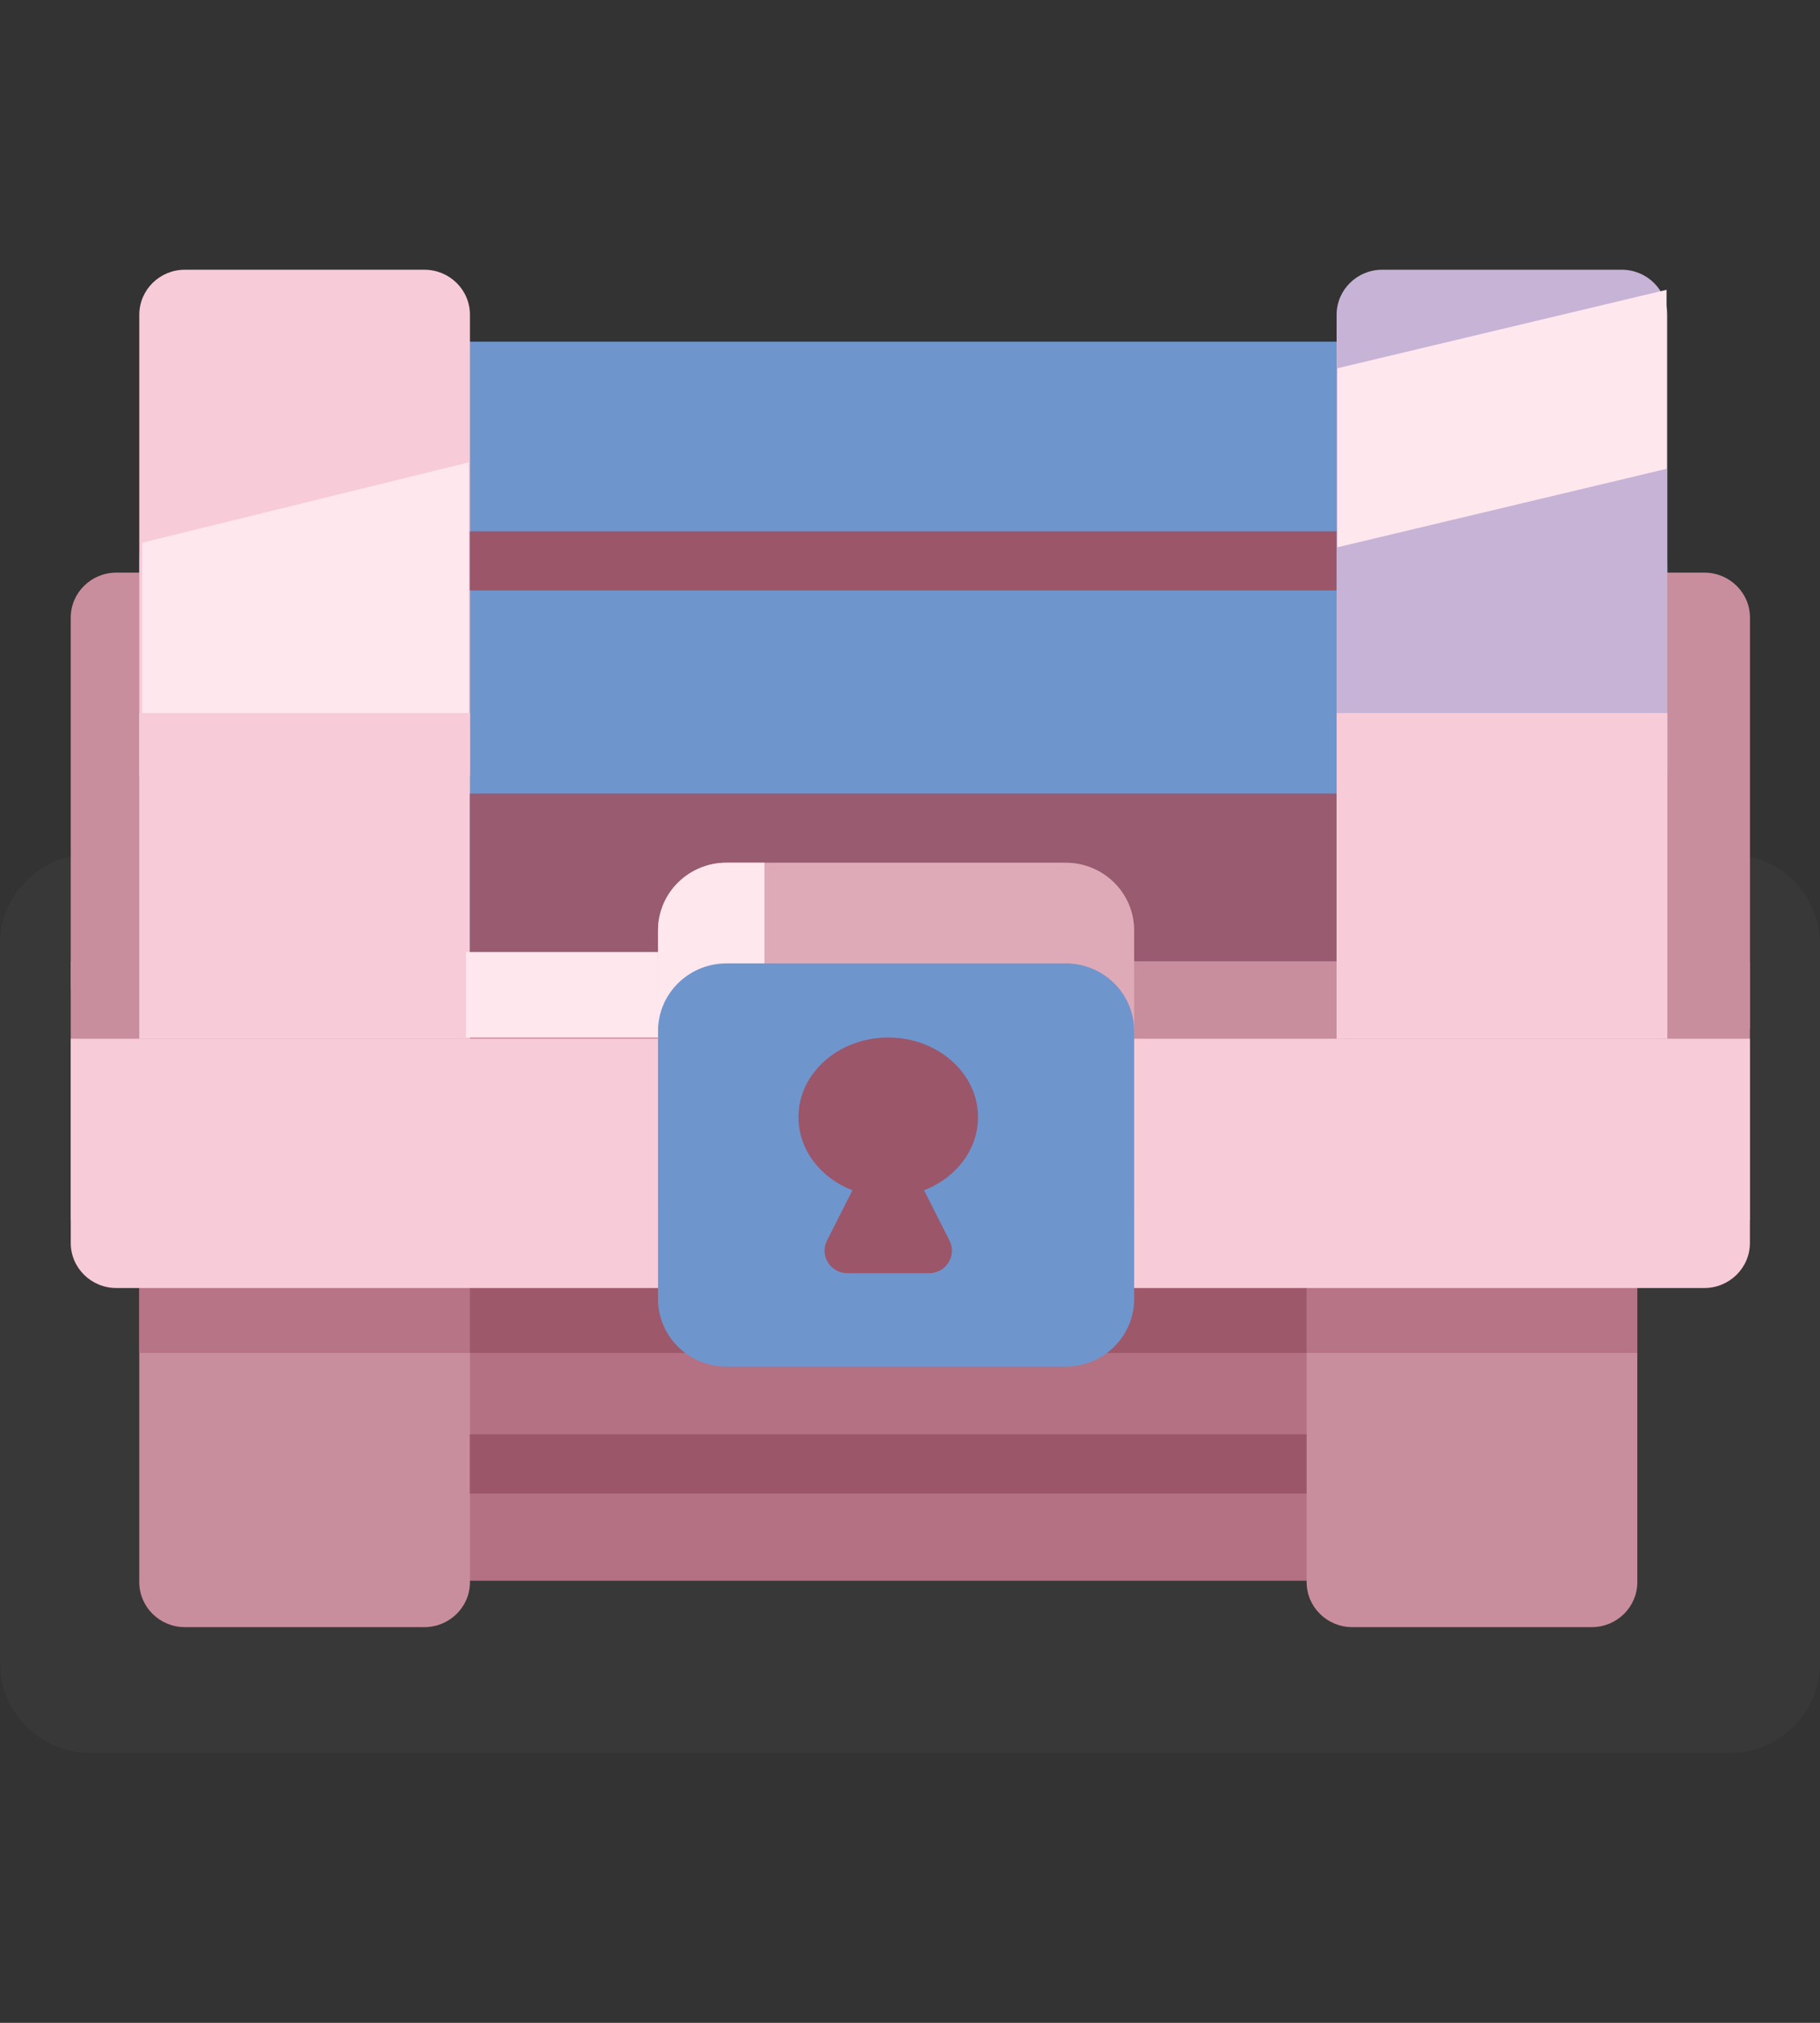 <svg width="45" height="50" viewBox="0 0 45 50" fill="none" xmlns="http://www.w3.org/2000/svg">
<rect x="0" y="0" width="45" height="50" fill="#333333" stroke="none"/>
<path opacity="0.3" d="M42.75 21.111H2.25C1.007 21.111 0 22.106 0 23.333V41.111C0 42.338 1.007 43.333 2.25 43.333H42.75C43.993 43.333 45 42.338 45 41.111V23.333C45 22.106 43.993 21.111 42.75 21.111Z" fill="#434343"/>
<path d="M4.662 22.076C4.662 19 7.187 16.507 10.301 16.507H34.175C37.289 16.507 39.814 19 39.814 22.076V36.845C39.814 38.075 38.804 39.072 37.558 39.072H6.918C5.672 39.072 4.662 38.075 4.662 36.845V22.076Z" fill="#B37183"/>
<path d="M3.444 14.015C3.444 10.94 5.968 8.446 9.083 8.446H35.585C38.7 8.446 41.224 10.94 41.224 14.015V30.584H3.444V14.015Z" fill="#6F95CD"/>
<path d="M43.267 23.762H1.749V30.167H43.267V23.762Z" fill="#C98E9E"/>
<path d="M37.699 14.154H42.141C42.764 14.154 43.269 14.652 43.269 15.268V25.432H37.699V14.154Z" fill="#C98E9E"/>
<path d="M1.749 15.268C1.749 14.652 2.254 14.154 2.877 14.154H6.473C7.096 14.154 7.601 14.652 7.601 15.268V24.318C7.601 24.933 7.096 25.432 6.473 25.432H2.877C2.254 25.432 1.749 24.933 1.749 24.318V15.268Z" fill="#C98E9E"/>
<path d="M3.444 7.781C3.444 7.165 3.949 6.667 4.571 6.667H10.492C11.115 6.667 11.62 7.165 11.62 7.781V19.168H3.444V7.781Z" fill="#F8CBD8"/>
<path d="M33.048 7.781C33.048 7.165 33.553 6.667 34.176 6.667H40.097C40.72 6.667 41.225 7.165 41.225 7.781V19.168H33.048V7.781Z" fill="#C6B3D6"/>
<path d="M3.518 13.414L11.589 11.429V18.457L3.518 18.359V13.414Z" fill="#FFE7EE"/>
<path d="M3.444 17.625H11.62V25.678H3.444V17.625Z" fill="#F8CBD8"/>
<path d="M3.444 29.191C3.444 28.576 3.949 28.077 4.571 28.077H10.492C11.115 28.077 11.62 28.576 11.62 29.191V39.106C11.62 39.721 11.115 40.219 10.492 40.219H4.571C3.949 40.219 3.444 39.721 3.444 39.106V29.191Z" fill="#C98E9E"/>
<path d="M32.307 29.191C32.307 28.576 32.812 28.077 33.435 28.077H39.356C39.979 28.077 40.483 28.576 40.483 29.191V39.106C40.483 39.721 39.979 40.219 39.356 40.219H33.435C32.812 40.219 32.307 39.721 32.307 39.106V29.191Z" fill="#C98E9E"/>
<path d="M41.225 17.625H33.048V25.678H41.225V17.625Z" fill="#F8CBD8"/>
<path d="M23.885 27.729H20.784V33.124H23.885V27.729Z" fill="#C4C4C4"/>
<path d="M11.62 30.727H3.444V33.442H11.62V30.727Z" fill="#B67486"/>
<path d="M40.483 30.727H32.307V33.442H40.483V30.727Z" fill="#B67486"/>
<path d="M32.305 35.454H11.617V36.916H32.305V35.454Z" fill="#9B5669"/>
<path d="M33.045 13.133H11.617V14.595H33.045V13.133Z" fill="#9B5669"/>
<path opacity="0.92" d="M32.305 30.727H11.617V33.442H32.305V30.727Z" fill="#9B5669"/>
<path opacity="0.92" d="M33.045 19.614H11.617V23.761H33.045V19.614Z" fill="#9B5669"/>
<path d="M1.749 25.675H43.267V30.723C43.267 31.338 42.762 31.837 42.139 31.837H2.877C2.254 31.837 1.749 31.338 1.749 30.723V25.675Z" fill="#F8CBD8"/>
<path d="M26.35 21.324H17.962C17.028 21.324 16.27 22.072 16.27 22.995V29.765C16.27 30.687 17.028 31.436 17.962 31.436H26.35C27.284 31.436 28.042 30.687 28.042 29.765V22.995C28.042 22.072 27.284 21.324 26.35 21.324Z" fill="#DEAAB8"/>
<path d="M18.901 21.324H17.962C17.028 21.324 16.27 22.072 16.27 22.995V29.765C16.27 30.687 17.028 31.436 17.962 31.436H18.527C18.822 31.436 19.06 31.195 19.054 30.904L18.901 23.874V21.324Z" fill="#FFE7EE"/>
<path d="M26.35 23.813H17.962C17.028 23.813 16.27 24.561 16.27 25.483V32.109C16.27 33.032 17.028 33.78 17.962 33.78H26.35C27.284 33.78 28.042 33.032 28.042 32.109V25.483C28.042 24.561 27.284 23.813 26.35 23.813Z" fill="#6F95CD"/>
<path d="M21.962 29.584C23.188 29.584 24.182 28.702 24.182 27.614C24.182 26.527 23.188 25.645 21.962 25.645C20.736 25.645 19.742 26.527 19.742 27.614C19.742 28.702 20.736 29.584 21.962 29.584Z" fill="#9B5669"/>
<path d="M21.458 28.668C21.666 28.258 22.259 28.258 22.466 28.668L23.477 30.664C23.664 31.035 23.392 31.47 22.972 31.47H20.952C20.532 31.47 20.26 31.035 20.447 30.664L21.458 28.668Z" fill="#9B5669"/>
<path d="M33.067 9.103L41.207 7.163V11.588L33.067 13.528V9.103Z" fill="#FFE7EE"/>
<path d="M16.271 23.532H11.523V25.645H16.271V23.532Z" fill="#FFE7EE"/>
</svg>
